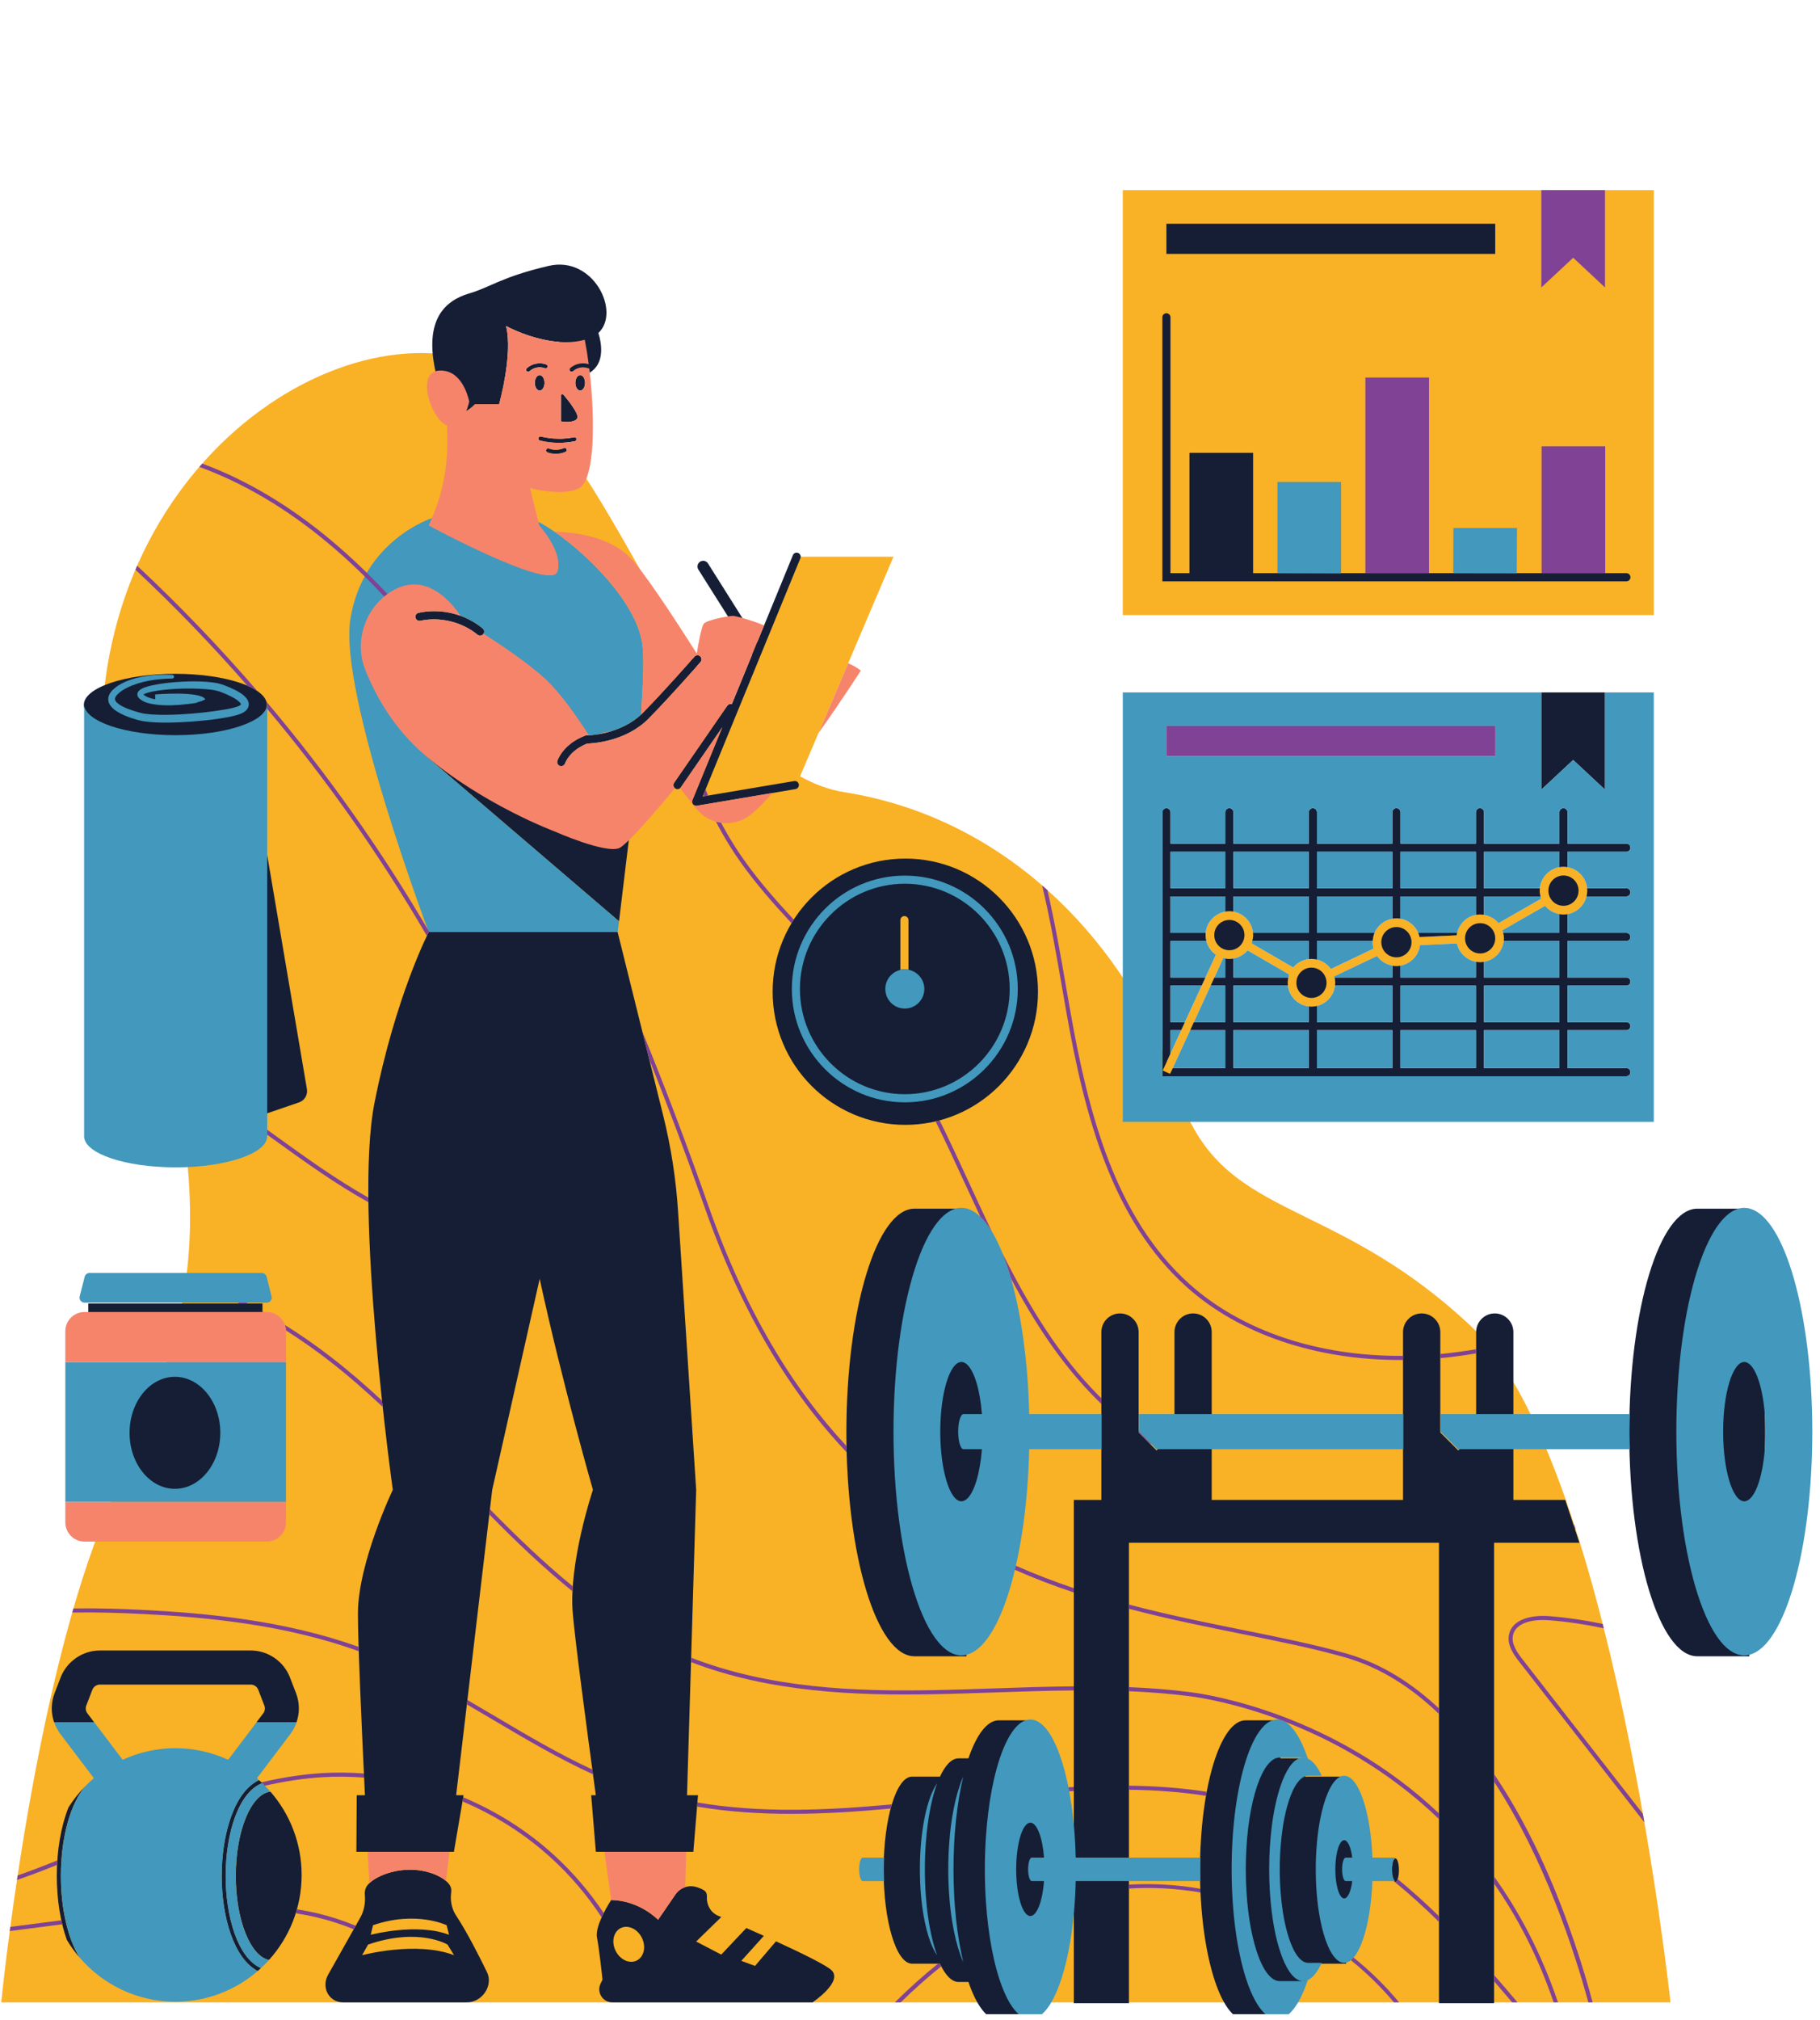 <?xml version="1.0" encoding="UTF-8"?>
<svg xmlns="http://www.w3.org/2000/svg" xmlns:xlink="http://www.w3.org/1999/xlink" width="212.25pt" height="235.5pt" viewBox="0 0 212.25 235.5" version="1.2">
<defs>
<g>
<symbol overflow="visible" id="glyph0-0">
<path style="stroke:none;" d=""/>
</symbol>
<symbol overflow="visible" id="glyph0-1">
<path style="stroke:none;" d=""/>
</symbol>
</g>
<clipPath id="clip1">
  <path d="M 0 22.172 L 195 22.172 L 195 234 L 0 234 Z M 0 22.172 "/>
</clipPath>
<clipPath id="clip2">
  <path d="M 6 26 L 206 26 L 206 234.836 L 6 234.836 Z M 6 26 "/>
</clipPath>
<clipPath id="clip3">
  <path d="M 6.098 56 L 211.352 56 L 211.352 234.836 L 6.098 234.836 Z M 6.098 56 "/>
</clipPath>
<clipPath id="clip4">
  <path d="M 1 22.172 L 192 22.172 L 192 234 L 1 234 Z M 1 22.172 "/>
</clipPath>
</defs>
<g id="surface1">
<g clip-path="url(#clip1)" clip-rule="nonzero">
<path style=" stroke:none;fill-rule:nonzero;fill:rgb(97.649%,69.409%,14.899%);fill-opacity:1;" d="M 192.867 22.172 L 130.941 22.172 L 130.941 71.715 L 192.867 71.715 Z M 194.812 233.457 L 0.145 233.457 C 0.145 233.457 3.547 198.77 11.809 177.883 C 20.07 157 28.496 147.504 15.266 107.055 C 2.035 66.605 29.629 40.234 50.184 41.188 C 65.668 41.91 73.625 68.73 85.352 83.316 L 92.902 64.906 L 104.199 64.906 L 93.305 90.508 C 94.941 91.43 96.664 92.078 98.492 92.367 C 117.406 95.375 130.359 109.523 136.094 123.734 L 141.797 111.312 C 141.074 110.809 140.598 109.973 140.598 109.023 C 140.598 107.488 141.84 106.246 143.367 106.246 C 144.898 106.246 146.137 107.488 146.137 109.023 C 146.137 109.363 146.074 109.684 145.965 109.984 L 150.82 112.801 C 151.324 112.191 152.09 111.801 152.945 111.801 C 153.879 111.801 154.703 112.266 155.203 112.977 L 160.184 110.602 C 160.121 110.363 160.078 110.113 160.078 109.852 C 160.078 108.316 161.32 107.074 162.852 107.074 C 164.176 107.074 165.281 108.008 165.555 109.254 L 169.871 109.051 C 170.039 107.68 171.203 106.621 172.613 106.621 C 173.477 106.621 174.246 107.012 174.754 107.633 L 179.73 104.785 C 179.625 104.488 179.562 104.172 179.562 103.84 C 179.562 102.305 180.805 101.062 182.332 101.062 C 183.863 101.062 185.102 102.305 185.102 103.84 C 185.102 105.375 183.863 106.621 182.332 106.621 C 181.473 106.621 180.703 106.227 180.195 105.609 L 175.219 108.457 C 175.324 108.75 175.387 109.066 175.387 109.398 C 175.387 110.934 174.145 112.18 172.613 112.18 C 171.289 112.18 170.188 111.246 169.91 110 L 165.598 110.199 C 165.426 111.57 164.262 112.633 162.852 112.633 C 161.918 112.633 161.094 112.168 160.59 111.457 L 155.609 113.832 C 155.676 114.07 155.715 114.32 155.715 114.582 C 155.715 116.117 154.473 117.359 152.945 117.359 C 151.414 117.359 150.176 116.117 150.176 114.582 C 150.176 114.242 150.238 113.922 150.348 113.621 L 145.492 110.805 C 144.984 111.414 144.223 111.801 143.367 111.801 C 143.121 111.801 142.883 111.766 142.656 111.707 L 136.57 124.961 C 136.852 125.711 137.117 126.461 137.355 127.207 C 142.27 142.504 154.746 138.961 171.375 154.457 C 188.008 169.949 194.812 233.457 194.812 233.457 "/>
</g>
<g clip-path="url(#clip2)" clip-rule="nonzero">
<path style=" stroke:none;fill-rule:nonzero;fill:rgb(8.24%,11.76%,20.389%);fill-opacity:1;" d="M 30.434 229.461 C 30.309 229.578 30.18 229.688 30.051 229.801 C 27.285 228.383 25.848 223.523 25.848 218.707 C 25.848 213.809 27.34 208.863 30.203 207.547 C 30.332 207.66 30.461 207.777 30.586 207.895 C 27.781 208.961 26.32 213.859 26.32 218.707 C 26.32 223.469 27.73 228.277 30.434 229.461 Z M 31.535 208.887 C 33.797 211.484 35.176 214.883 35.176 218.605 C 35.176 222.418 33.734 225.891 31.371 228.512 C 29.203 228.066 27.5 223.852 27.5 218.707 C 27.5 213.441 29.289 209.152 31.535 208.887 Z M 29.242 196.406 L 11.648 196.406 C 11.262 196.406 10.91 196.648 10.77 197.012 L 10.062 198.852 C 9.945 199.156 9.992 199.496 10.191 199.758 L 10.973 200.793 L 6.309 200.793 C 5.934 199.715 5.938 198.527 6.363 197.418 L 7.07 195.578 C 7.797 193.695 9.637 192.43 11.648 192.43 L 29.242 192.43 C 31.254 192.43 33.094 193.695 33.816 195.578 L 34.527 197.418 C 34.953 198.527 34.953 199.715 34.582 200.793 L 29.918 200.793 L 30.699 199.762 C 30.898 199.496 30.945 199.156 30.828 198.852 L 30.121 197.012 C 29.98 196.648 29.629 196.406 29.242 196.406 Z M 9.957 208.238 C 8.191 210.305 7.098 214.277 7.098 218.707 C 7.098 222.539 7.91 226.012 9.27 228.223 C 8.723 227.582 8.227 226.898 7.797 226.176 C 7.047 224.078 6.625 221.48 6.625 218.707 C 6.625 215.707 7.121 212.902 7.988 210.723 C 8.559 209.824 9.219 208.992 9.957 208.238 Z M 30.609 153.062 L 10.293 153.062 L 10.293 151.977 L 30.609 151.977 Z M 9.777 82.184 C 9.777 80.18 14.555 78.559 20.453 78.559 C 26.348 78.559 31.125 80.18 31.125 82.184 C 31.125 84.188 26.348 85.809 20.453 85.809 C 14.555 85.809 9.777 84.188 9.777 82.184 Z M 20.453 160.266 C 23.527 160.266 26.023 163.305 26.023 167.059 C 26.023 170.812 23.527 173.852 20.453 173.852 C 17.375 173.852 14.879 170.812 14.879 167.059 C 14.879 163.305 17.375 160.266 20.453 160.266 Z M 35.793 126.984 C 35.906 127.656 35.52 128.309 34.879 128.527 L 31.125 129.812 L 31.125 99.477 Z M 163.145 218.043 C 163.145 218.797 162.961 219.41 162.73 219.41 C 162.5 219.41 162.312 218.797 162.312 218.043 C 162.312 217.285 162.5 216.672 162.73 216.672 C 162.961 216.672 163.145 217.285 163.145 218.043 Z M 205.859 167.012 C 205.859 173.402 205.16 179.254 204.004 183.789 L 204.004 193.105 L 197.934 193.105 C 193.555 193.105 190.004 181.422 190.004 167.012 C 190.004 152.602 193.555 140.922 197.934 140.922 L 204.004 140.922 L 204.004 150.238 C 205.16 154.773 205.859 160.621 205.859 167.012 Z M 156.984 211.031 C 157.469 212.926 157.762 215.371 157.762 218.043 C 157.762 220.711 157.469 223.156 156.984 225.055 L 156.984 228.945 L 152.527 228.945 C 152.434 228.945 152.34 228.93 152.246 228.906 L 152.246 231.078 L 149.32 231.078 L 149.32 235.512 L 145.254 235.512 C 142.324 235.512 139.945 227.688 139.945 218.043 C 139.945 208.395 142.324 200.574 145.254 200.574 L 149.32 200.574 L 149.32 205.008 L 152.246 205.008 L 152.246 207.18 C 152.34 207.152 152.434 207.137 152.527 207.137 L 156.984 207.137 Z M 182.543 174.879 L 184.191 179.867 L 174.242 179.867 L 174.242 233.555 L 167.816 233.555 L 167.816 179.867 L 131.656 179.867 L 131.656 233.555 L 125.23 233.555 L 125.23 174.879 L 128.441 174.879 L 128.441 155.312 C 128.441 154.109 129.414 153.133 130.617 153.133 C 131.816 153.133 132.789 154.109 132.789 155.312 L 132.789 167.012 L 134.879 169.109 L 136.969 167.012 L 136.969 155.312 C 136.969 154.109 137.941 153.133 139.141 153.133 C 140.344 153.133 141.312 154.109 141.312 155.312 L 141.312 174.879 L 163.621 174.879 L 163.621 155.312 C 163.621 154.109 164.594 153.133 165.793 153.133 C 166.996 153.133 167.969 154.109 167.969 155.312 L 167.969 167.012 L 170.059 169.109 L 172.148 167.012 L 172.148 155.312 C 172.148 154.109 173.121 153.133 174.32 153.133 C 175.52 153.133 176.492 154.109 176.492 155.312 L 176.492 174.879 Z M 120.539 206.809 C 121.312 209.848 121.781 213.762 121.781 218.043 C 121.781 222.32 121.312 226.238 120.539 229.273 L 120.539 235.512 L 116.473 235.512 C 115.117 235.512 113.879 233.832 112.941 231.078 L 111.789 231.078 C 110.988 231.078 110.242 230.293 109.621 228.945 L 106.363 228.945 C 104.531 228.945 103.047 224.062 103.047 218.043 C 103.047 212.02 104.531 207.137 106.363 207.137 L 109.621 207.137 C 110.242 205.793 110.988 205.008 111.789 205.008 L 112.941 205.008 C 113.879 202.25 115.117 200.574 116.473 200.574 L 120.539 200.574 Z M 98.707 167.012 C 98.707 152.602 102.258 140.922 106.637 140.922 L 112.707 140.922 L 112.707 150.238 C 113.863 154.773 114.562 160.621 114.562 167.012 C 114.562 173.402 113.863 179.254 112.707 183.789 L 112.707 193.105 L 106.637 193.105 C 102.258 193.105 98.707 181.422 98.707 167.012 Z M 105 107.277 C 105 107.016 105.211 106.805 105.473 106.805 C 105.734 106.805 105.945 107.016 105.945 107.277 L 105.945 113.07 C 105.793 113.039 105.637 113.02 105.473 113.02 C 105.309 113.02 105.152 113.039 105 113.07 Z M 105.578 131.148 C 114.121 131.148 121.051 124.195 121.051 115.625 C 121.051 107.051 114.121 100.102 105.578 100.102 C 97.031 100.102 90.105 107.051 90.105 115.625 C 90.105 124.195 97.031 131.148 105.578 131.148 Z M 70.391 215.898 L 69.488 215.898 L 68.945 209.309 L 69.484 209.309 C 68.375 201.152 67.074 191.344 66.797 188.09 C 66.293 182.18 69.148 173.699 69.148 173.699 C 69.148 173.699 65.539 161.137 62.938 149.094 L 57.402 173.699 L 53.195 209.309 L 54.059 209.309 L 52.934 215.898 L 41.562 215.898 L 41.602 209.309 L 42.559 209.309 C 42.168 201.152 41.734 191.344 41.742 188.09 C 41.758 182.18 45.809 173.699 45.809 173.699 C 45.809 173.699 41.227 140.996 43.672 128.59 C 46.117 116.184 50 108.668 50 108.668 L 72.027 108.668 L 77.34 130.047 C 78.254 133.723 78.836 137.473 79.078 141.254 L 81.188 173.699 L 80.121 209.309 L 81.402 209.309 L 80.859 215.898 Z M 73.617 228.727 C 72.641 228.727 71.719 227.812 71.555 226.688 C 71.391 225.562 72.051 224.648 73.027 224.648 C 74.004 224.648 74.93 225.562 75.094 226.688 C 75.254 227.812 74.594 228.727 73.617 228.727 Z M 90.496 226.34 L 88.055 229.207 L 86.453 228.617 L 89.082 225.699 C 88.387 225.387 87.699 225.082 87.039 224.789 L 84.113 227.887 L 81.188 226.363 L 84.113 223.512 C 83.98 223.457 83.855 223.402 83.734 223.352 C 82.871 222.977 82.387 222.094 82.438 221.156 C 82.449 220.902 82.402 220.672 82.246 220.512 C 82.039 220.305 81.633 220.137 81.199 220.008 C 80.301 219.738 79.328 220.078 78.793 220.852 L 76.746 223.832 C 76.746 223.832 74.613 221.582 71.277 221.523 C 71.277 221.523 69.34 224.457 69.621 225.891 C 69.902 227.324 70.266 230.812 70.266 230.812 L 70.051 231.246 C 69.543 232.262 70.277 233.457 71.414 233.457 L 94.758 233.457 C 94.758 233.457 98.293 231.094 97.004 229.742 C 96.445 229.16 93.578 227.754 90.496 226.34 Z M 42.227 227.957 L 42.926 226.719 C 48.844 224.684 52.191 226.719 52.191 226.719 L 52.953 227.957 C 48.555 226.273 42.227 227.957 42.227 227.957 Z M 43.5 224.461 C 48.535 222.73 52.086 224.461 52.086 224.461 L 52.367 225.578 C 48.621 224.148 43.234 225.578 43.234 225.578 Z M 53.184 223.324 C 52.684 222.562 52.488 221.621 52.613 220.668 C 52.641 220.461 52.637 220.254 52.574 220.055 C 52.305 219.16 50.363 217.992 47.816 217.992 C 45.266 217.992 43.121 219.16 42.691 220.055 C 42.551 220.344 42.523 220.652 42.551 220.941 C 42.629 221.84 42.473 222.766 42.008 223.59 L 38.27 230.227 C 37.426 231.727 38.363 233.457 40.023 233.457 L 54.438 233.457 C 56.246 233.457 57.555 231.492 56.789 229.922 C 55.75 227.789 54.387 225.145 53.184 223.324 Z M 49.535 88.023 L 73.398 97.41 L 72.191 107.414 Z M 68.395 85.746 C 68.441 85.746 72.41 85.719 74.973 83.109 C 77.676 80.359 80.953 76.594 80.988 76.559 C 81.156 76.359 81.457 76.34 81.652 76.512 C 81.848 76.684 81.871 76.984 81.699 77.18 C 81.664 77.219 78.371 81.008 75.648 83.773 C 72.992 86.473 69.145 86.676 68.484 86.691 C 66.418 87.508 65.922 88.938 65.902 88.996 C 65.836 89.199 65.652 89.324 65.449 89.324 C 65.402 89.324 65.355 89.316 65.305 89.301 C 65.059 89.223 64.922 88.957 65 88.707 C 65.027 88.629 65.645 86.758 68.223 85.773 C 68.277 85.754 68.32 85.742 68.395 85.746 Z M 66.949 50.977 C 67.078 50.949 67.203 51.031 67.23 51.16 C 67.254 51.289 67.172 51.414 67.043 51.441 C 66.434 51.566 65.809 51.629 65.184 51.629 C 64.438 51.629 63.691 51.539 62.969 51.363 C 62.844 51.332 62.766 51.203 62.797 51.074 C 62.828 50.949 62.957 50.871 63.082 50.902 C 64.344 51.211 65.68 51.234 66.949 50.977 Z M 65.707 46.008 C 66.293 46.699 67.531 48.25 67.328 48.746 C 67.109 49.273 65.965 49.211 65.559 49.176 C 65.473 49.164 65.414 49.105 65.414 49.031 L 65.414 46.094 C 65.414 45.957 65.613 45.895 65.707 46.008 Z M 87.035 224.789 L 84.117 223.516 C 84.945 223.871 85.953 224.309 87.035 224.789 Z M 81.445 66.406 C 81.293 66.164 81.312 65.848 81.492 65.625 C 81.781 65.273 82.328 65.309 82.566 65.691 L 88.324 74.828 L 92.469 64.727 C 92.566 64.484 92.844 64.371 93.082 64.469 C 93.324 64.57 93.441 64.848 93.34 65.086 L 81.945 92.863 L 92.613 91.066 C 92.871 91.023 93.113 91.195 93.16 91.453 C 93.203 91.715 93.027 91.957 92.77 92 L 81.266 93.941 C 81.238 93.945 81.211 93.949 81.188 93.949 C 81.047 93.949 80.91 93.883 80.816 93.77 C 80.711 93.633 80.684 93.453 80.75 93.293 L 84.242 84.777 L 79.395 91.805 C 79.246 92.02 78.953 92.07 78.738 91.922 C 78.523 91.773 78.469 91.48 78.617 91.266 L 84.824 82.27 C 84.941 82.098 85.156 82.027 85.348 82.086 L 87.707 76.328 Z M 67.664 45.535 C 67.352 45.535 67.098 45.133 67.098 44.637 C 67.098 44.141 67.352 43.738 67.664 43.738 C 67.977 43.738 68.23 44.141 68.23 44.637 C 68.23 45.133 67.977 45.535 67.664 45.535 Z M 48.457 72.008 C 48.398 71.754 48.562 71.504 48.82 71.449 C 51.43 70.891 54.223 71.57 56.285 73.266 C 56.488 73.434 56.52 73.73 56.352 73.934 C 56.258 74.047 56.125 74.109 55.988 74.109 C 55.883 74.109 55.773 74.074 55.688 74 C 53.871 72.508 51.312 71.883 49.016 72.375 C 48.762 72.43 48.512 72.266 48.457 72.008 Z M 63.848 42.801 C 63.801 42.922 63.664 42.984 63.543 42.938 C 62.945 42.707 62.227 42.848 61.754 43.281 C 61.707 43.324 61.652 43.344 61.594 43.344 C 61.531 43.344 61.465 43.32 61.418 43.27 C 61.332 43.172 61.336 43.023 61.434 42.934 C 62.035 42.379 62.949 42.203 63.711 42.492 C 63.832 42.539 63.895 42.676 63.848 42.801 Z M 51.906 47.129 C 50.211 42.316 48.746 35.957 54.723 34.211 C 57.16 33.5 58.48 32.289 63.984 31 C 69.203 29.777 72.422 36.379 69.785 38.82 C 70.191 40.16 70.523 42.371 68.777 43.449 C 68.02 43.914 67.324 43.777 66.754 43.316 C 66.719 43.332 66.684 43.344 66.648 43.344 C 66.582 43.344 66.52 43.32 66.473 43.27 C 66.406 43.199 66.398 43.102 66.43 43.016 C 65.699 42.219 65.234 40.914 65.219 39.867 C 61.953 39.633 59.016 38.012 59.016 38.012 C 59.855 41.305 58.199 47.129 58.199 47.129 L 55.398 47.129 C 52.934 49.578 51.906 47.129 51.906 47.129 Z M 62.938 45.535 C 62.625 45.535 62.371 45.133 62.371 44.637 C 62.371 44.141 62.625 43.738 62.938 43.738 C 63.25 43.738 63.504 44.141 63.504 44.637 C 63.504 45.133 63.25 45.535 62.938 45.535 Z M 66.074 52.367 C 66.125 52.488 66.07 52.629 65.949 52.68 C 65.594 52.836 65.207 52.914 64.82 52.914 C 64.484 52.914 64.148 52.855 63.836 52.738 C 63.715 52.691 63.648 52.555 63.695 52.434 C 63.742 52.312 63.879 52.25 64 52.293 C 64.566 52.508 65.207 52.488 65.762 52.246 C 65.879 52.195 66.02 52.25 66.074 52.367 Z M 165.555 109.254 C 165.516 109.082 165.461 108.922 165.395 108.762 L 169.934 108.762 C 169.91 108.859 169.883 108.953 169.871 109.051 Z M 185.02 104.512 C 185.07 104.293 185.102 104.07 185.102 103.84 C 185.102 103.746 185.098 103.652 185.09 103.562 L 189.672 103.562 C 189.934 103.562 190.145 103.773 190.145 104.035 C 190.145 104.297 189.934 104.512 189.672 104.512 Z M 172.613 107.633 C 173.59 107.633 174.375 108.422 174.375 109.398 C 174.375 110.375 173.59 111.164 172.613 111.164 C 171.645 111.164 170.855 110.375 170.855 109.398 C 170.855 108.422 171.645 107.633 172.613 107.633 Z M 182.332 102.074 C 183.305 102.074 184.094 102.867 184.094 103.84 C 184.094 104.816 183.305 105.609 182.332 105.609 C 181.359 105.609 180.574 104.816 180.574 103.84 C 180.574 102.867 181.359 102.074 182.332 102.074 Z M 189.672 67.777 L 135.555 67.777 L 135.555 36.996 C 135.555 36.734 135.766 36.523 136.027 36.523 C 136.289 36.523 136.5 36.734 136.5 36.996 L 136.5 66.828 L 138.715 66.828 L 138.715 52.797 L 146.137 52.797 L 146.137 66.828 L 189.672 66.828 C 189.934 66.828 190.145 67.039 190.145 67.305 C 190.145 67.566 189.934 67.777 189.672 67.777 Z M 152.945 112.816 C 153.914 112.816 154.703 113.605 154.703 114.582 C 154.703 115.559 153.914 116.348 152.945 116.348 C 151.973 116.348 151.184 115.559 151.184 114.582 C 151.184 113.605 151.973 112.816 152.945 112.816 Z M 143.367 107.258 C 144.34 107.258 145.129 108.047 145.129 109.023 C 145.129 110 144.34 110.789 143.367 110.789 C 142.395 110.789 141.609 110 141.609 109.023 C 141.609 108.047 142.395 107.258 143.367 107.258 Z M 174.375 29.602 L 136.027 29.602 L 136.027 26.086 L 174.375 26.086 Z M 179.754 92.066 L 179.754 80.727 L 187.176 80.727 L 187.176 92.066 L 183.465 88.605 Z M 162.852 108.086 C 163.824 108.086 164.613 108.875 164.613 109.852 C 164.613 110.828 163.824 111.617 162.852 111.617 C 161.879 111.617 161.09 110.828 161.09 109.852 C 161.09 108.875 161.879 108.086 162.852 108.086 Z M 181.859 119.168 L 173.066 119.168 L 173.066 114.914 L 181.859 114.914 Z M 181.859 124.531 L 173.066 124.531 L 173.066 120.113 L 181.859 120.113 Z M 172.121 119.168 L 163.324 119.168 L 163.324 114.914 L 172.121 114.914 Z M 172.121 124.531 L 163.324 124.531 L 163.324 120.113 L 172.121 120.113 Z M 162.379 124.531 L 153.582 124.531 L 153.582 120.113 L 162.379 120.113 Z M 152.637 124.531 L 143.84 124.531 L 143.84 120.113 L 152.637 120.113 Z M 136.5 99.309 L 142.895 99.309 L 142.895 103.562 L 136.5 103.562 Z M 143.84 99.309 L 152.637 99.309 L 152.637 103.562 L 143.84 103.562 Z M 153.582 99.309 L 162.379 99.309 L 162.379 103.562 L 153.582 103.562 Z M 163.324 99.309 L 172.121 99.309 L 172.121 103.562 L 163.324 103.562 Z M 190.145 125.004 C 190.145 124.742 189.934 124.531 189.672 124.531 L 182.805 124.531 L 182.805 120.113 L 189.672 120.113 C 189.934 120.113 190.145 119.902 190.145 119.641 C 190.145 119.379 189.934 119.168 189.672 119.168 L 182.805 119.168 L 182.805 114.914 L 189.672 114.914 C 189.934 114.914 190.145 114.703 190.145 114.441 C 190.145 114.18 189.934 113.965 189.672 113.965 L 182.805 113.965 L 182.805 109.711 L 189.672 109.711 C 189.934 109.711 190.145 109.5 190.145 109.238 C 190.145 108.977 189.934 108.762 189.672 108.762 L 182.805 108.762 L 182.805 106.578 C 182.652 106.602 182.496 106.621 182.332 106.621 C 182.172 106.621 182.016 106.602 181.859 106.574 L 181.859 108.762 L 175.301 108.762 C 175.352 108.969 175.387 109.18 175.387 109.398 C 175.387 109.504 175.379 109.609 175.367 109.711 L 181.859 109.711 L 181.859 113.965 L 173.066 113.965 L 173.066 112.137 C 172.918 112.16 172.77 112.18 172.613 112.18 C 172.445 112.18 172.281 112.16 172.121 112.133 L 172.121 113.965 L 163.324 113.965 L 163.324 112.586 C 163.168 112.613 163.012 112.633 162.852 112.633 C 162.688 112.633 162.531 112.613 162.379 112.586 L 162.379 113.965 L 155.637 113.965 C 155.684 114.164 155.715 114.367 155.715 114.582 C 155.715 114.695 155.703 114.805 155.691 114.914 L 162.379 114.914 L 162.379 119.168 L 153.582 119.168 L 153.582 117.285 C 153.379 117.332 153.164 117.359 152.945 117.359 C 152.84 117.359 152.738 117.352 152.637 117.34 L 152.637 119.168 L 143.84 119.168 L 143.84 114.914 L 150.195 114.914 C 150.184 114.805 150.176 114.695 150.176 114.582 C 150.176 114.367 150.207 114.164 150.254 113.965 L 143.84 113.965 L 143.84 111.758 C 143.688 111.785 143.527 111.801 143.367 111.801 C 143.207 111.801 143.051 111.785 142.895 111.754 L 142.895 113.965 L 141.621 113.965 L 141.184 114.914 L 142.895 114.914 L 142.895 119.168 L 139.23 119.168 L 138.797 120.113 L 142.895 120.113 L 142.895 124.531 L 136.766 124.531 L 136.457 125.203 L 135.598 124.809 L 136.5 122.844 L 136.5 120.113 L 137.754 120.113 L 138.188 119.168 L 136.5 119.168 L 136.5 114.914 L 140.141 114.914 L 140.578 113.965 L 136.5 113.965 L 136.5 109.711 L 140.684 109.711 C 140.629 109.492 140.598 109.262 140.598 109.023 C 140.598 108.938 140.602 108.852 140.609 108.762 L 136.5 108.762 L 136.5 104.512 L 142.895 104.512 L 142.895 106.289 C 143.051 106.262 143.207 106.246 143.367 106.246 C 143.527 106.246 143.688 106.262 143.84 106.289 L 143.84 104.512 L 152.637 104.512 L 152.637 108.762 L 146.125 108.762 C 146.133 108.852 146.137 108.938 146.137 109.023 C 146.137 109.262 146.098 109.488 146.039 109.711 L 152.637 109.711 L 152.637 111.82 C 152.738 111.809 152.84 111.801 152.945 111.801 C 153.164 111.801 153.379 111.828 153.582 111.879 L 153.582 109.711 L 160.086 109.711 C 160.105 109.375 160.176 109.055 160.301 108.762 L 153.582 108.762 L 153.582 104.512 L 162.379 104.512 L 162.379 107.117 C 162.531 107.09 162.688 107.074 162.852 107.074 C 163.012 107.074 163.168 107.09 163.324 107.113 L 163.324 104.512 L 172.121 104.512 L 172.121 106.668 C 172.281 106.637 172.445 106.621 172.613 106.621 C 172.77 106.621 172.918 106.637 173.066 106.66 L 173.066 104.512 L 179.656 104.512 C 179.602 104.293 179.562 104.074 179.562 103.84 C 179.562 103.746 179.566 103.652 179.578 103.562 L 173.066 103.562 L 173.066 99.309 L 181.859 99.309 L 181.859 101.105 C 182.016 101.078 182.172 101.062 182.332 101.062 C 182.496 101.062 182.652 101.078 182.805 101.105 L 182.805 99.309 L 189.672 99.309 C 189.934 99.309 190.145 99.098 190.145 98.836 C 190.145 98.574 189.934 98.359 189.672 98.359 L 182.805 98.359 L 182.805 94.699 C 182.805 94.438 182.594 94.227 182.332 94.227 C 182.074 94.227 181.859 94.438 181.859 94.699 L 181.859 98.359 L 173.066 98.359 L 173.066 94.699 C 173.066 94.438 172.852 94.227 172.59 94.227 C 172.332 94.227 172.121 94.438 172.121 94.699 L 172.121 98.359 L 163.324 98.359 L 163.324 94.699 C 163.324 94.438 163.113 94.227 162.852 94.227 C 162.59 94.227 162.379 94.438 162.379 94.699 L 162.379 98.359 L 153.582 98.359 L 153.582 94.699 C 153.582 94.438 153.371 94.227 153.109 94.227 C 152.848 94.227 152.637 94.438 152.637 94.699 L 152.637 98.359 L 143.84 98.359 L 143.84 94.699 C 143.84 94.438 143.629 94.227 143.367 94.227 C 143.105 94.227 142.895 94.438 142.895 94.699 L 142.895 98.359 L 136.5 98.359 L 136.5 94.699 C 136.5 94.438 136.289 94.227 136.027 94.227 C 135.766 94.227 135.555 94.438 135.555 94.699 L 135.555 125.48 L 162.848 125.48 C 162.852 125.48 162.852 125.48 162.852 125.48 L 172.59 125.48 C 172.59 125.48 172.594 125.48 172.594 125.48 L 189.672 125.48 C 189.934 125.48 190.145 125.266 190.145 125.004 "/>
</g>
<g clip-path="url(#clip3)" clip-rule="nonzero">
<path style=" stroke:none;fill-rule:nonzero;fill:rgb(25.879%,59.61%,74.12%);fill-opacity:1;" d="M 152.277 230.938 C 152.176 230.965 152.078 230.98 151.973 230.98 C 151.066 230.98 150.23 229.973 149.562 228.285 C 149.488 228.102 149.418 227.906 149.352 227.703 C 148.906 226.414 148.551 224.805 148.32 222.984 C 148.121 221.434 148.012 219.73 148.012 217.945 C 148.012 216.16 148.121 214.457 148.32 212.906 C 148.551 211.086 148.906 209.477 149.352 208.184 C 149.418 207.984 149.488 207.789 149.562 207.605 C 150.23 205.918 151.066 204.91 151.973 204.91 C 152.078 204.91 152.176 204.926 152.277 204.953 L 152.277 204.91 L 149.246 204.91 C 149.109 204.91 148.973 204.934 148.84 204.977 C 146.844 205.645 145.285 211.195 145.285 217.945 C 145.285 224.691 146.844 230.246 148.84 230.914 C 148.973 230.957 149.109 230.98 149.246 230.98 L 152.277 230.98 Z M 153.086 228.852 L 154.145 228.852 C 153.664 229.887 153.113 230.586 152.516 230.855 C 151.668 233.402 150.566 235.051 149.352 235.355 C 149.215 235.391 149.078 235.414 148.941 235.414 C 148.297 235.414 147.684 235.039 147.113 234.352 C 146.426 233.52 145.805 232.234 145.285 230.605 C 144.27 227.422 143.633 222.93 143.633 217.945 C 143.633 212.961 144.27 208.469 145.285 205.285 C 145.805 203.656 146.426 202.371 147.113 201.539 C 147.684 200.852 148.297 200.477 148.941 200.477 C 149.078 200.477 149.215 200.5 149.352 200.531 C 150.566 200.84 151.668 202.488 152.516 205.035 C 153.113 205.305 153.664 206.004 154.145 207.039 L 152.559 207.039 C 152.465 207.039 152.371 207.055 152.277 207.082 C 151.418 207.32 150.652 208.637 150.105 210.621 C 149.91 211.328 149.742 212.121 149.609 212.977 C 149.5 213.688 149.41 214.441 149.352 215.23 C 149.281 216.098 149.246 217.008 149.246 217.945 C 149.246 218.883 149.281 219.793 149.352 220.66 C 149.41 221.449 149.5 222.203 149.609 222.914 C 149.742 223.77 149.91 224.562 150.105 225.266 C 150.652 227.254 151.418 228.57 152.277 228.809 C 152.371 228.832 152.465 228.852 152.559 228.852 Z M 119.902 217.945 C 119.902 217.191 120.09 216.578 120.32 216.578 L 121.758 216.578 C 121.574 214.238 120.93 212.508 120.16 212.508 C 119.246 212.508 118.508 214.941 118.508 217.945 C 118.508 220.949 119.246 223.387 120.16 223.387 C 120.93 223.387 121.574 221.652 121.758 219.312 L 120.32 219.312 C 120.09 219.312 119.902 218.703 119.902 217.945 Z M 139.996 216.578 C 139.984 217.027 139.977 217.484 139.977 217.945 C 139.977 218.406 139.984 218.863 139.996 219.312 L 125.449 219.312 C 125.422 220.512 125.359 221.672 125.262 222.789 C 124.66 229.664 122.809 234.797 120.57 235.355 C 120.434 235.391 120.301 235.414 120.16 235.414 C 118.609 235.414 117.211 233.223 116.242 229.727 C 115.82 228.211 115.48 226.445 115.242 224.512 C 115.133 223.621 115.043 222.695 114.98 221.742 C 114.898 220.52 114.852 219.25 114.852 217.945 C 114.852 216.641 114.898 215.371 114.98 214.148 C 115.043 213.191 115.133 212.27 115.242 211.379 C 115.48 209.445 115.82 207.68 116.242 206.164 C 117.211 202.668 118.609 200.477 120.16 200.477 C 120.301 200.477 120.434 200.5 120.57 200.531 C 122.809 201.094 124.66 206.227 125.262 213.102 C 125.359 214.219 125.422 215.379 125.449 216.578 Z M 105.52 127.574 C 112.266 127.574 117.75 122.07 117.75 115.305 C 117.75 108.539 112.266 103.035 105.52 103.035 C 98.777 103.035 93.289 108.539 93.289 115.305 C 93.289 122.07 98.777 127.574 105.52 127.574 Z M 105.52 128.523 C 98.254 128.523 92.344 122.594 92.344 115.305 C 92.344 108.016 98.254 102.086 105.52 102.086 C 112.785 102.086 118.695 108.016 118.695 115.305 C 118.695 122.594 112.785 128.523 105.52 128.523 Z M 107.797 115.305 C 107.797 114.207 107.02 113.293 105.992 113.074 C 105.84 113.043 105.684 113.023 105.52 113.023 C 105.355 113.023 105.199 113.043 105.047 113.074 C 104.016 113.293 103.246 114.207 103.246 115.305 C 103.246 116.566 104.262 117.59 105.52 117.59 C 106.777 117.59 107.797 116.566 107.797 115.305 Z M 176.527 164.871 L 168 164.871 L 168 166.914 L 170.039 168.961 L 190.062 168.961 C 190.047 168.285 190.035 167.605 190.035 166.914 C 190.035 166.227 190.047 165.547 190.062 164.871 Z M 107.277 217.945 C 107.277 222.445 108.109 226.309 109.289 227.973 C 108.414 225.582 107.859 221.977 107.859 217.945 C 107.859 213.91 108.414 210.309 109.289 207.918 C 108.109 209.582 107.277 213.445 107.277 217.945 Z M 111.355 213.68 C 111.508 211.707 111.758 209.867 112.094 208.227 C 112.172 207.844 112.254 207.477 112.34 207.117 C 112.211 207.398 112.09 207.707 111.977 208.035 C 111.602 209.094 111.285 210.375 111.051 211.824 C 110.91 212.688 110.797 213.609 110.723 214.578 C 110.633 215.652 110.586 216.781 110.586 217.945 C 110.586 219.109 110.633 220.238 110.723 221.312 C 110.797 222.277 110.91 223.203 111.051 224.066 C 111.285 225.516 111.602 226.797 111.977 227.855 C 112.09 228.184 112.211 228.488 112.34 228.773 C 112.254 228.414 112.172 228.047 112.094 227.664 C 111.758 226.023 111.508 224.184 111.355 222.211 C 111.316 221.664 111.281 221.109 111.258 220.543 C 111.219 219.695 111.199 218.828 111.199 217.945 C 111.199 217.062 111.219 216.195 111.258 215.348 C 111.281 214.781 111.316 214.227 111.355 213.68 Z M 100.637 216.578 L 100.637 216.586 C 100.629 216.582 100.621 216.578 100.613 216.578 C 100.383 216.578 100.195 217.191 100.195 217.945 C 100.195 218.703 100.383 219.312 100.613 219.312 C 100.621 219.312 100.629 219.305 100.637 219.305 L 100.637 219.312 L 103.105 219.312 C 103.09 218.863 103.078 218.41 103.078 217.945 C 103.078 217.48 103.09 217.023 103.105 216.578 Z M 137 164.871 L 132.82 164.871 L 132.82 166.914 L 134.859 168.961 L 163.652 168.961 L 163.652 164.871 Z M 20.48 136.102 C 26.379 136.102 31.16 134.48 31.16 132.477 L 31.16 82.086 C 31.16 84.09 26.379 85.715 20.48 85.715 C 14.586 85.715 9.809 84.09 9.809 82.086 L 9.809 132.477 C 9.809 134.48 14.586 136.102 20.48 136.102 Z M 9.859 151.879 L 31.105 151.879 C 31.488 151.879 31.77 151.52 31.672 151.148 L 31.094 148.859 C 31.023 148.598 30.793 148.414 30.523 148.414 L 10.441 148.414 C 10.172 148.414 9.941 148.598 9.875 148.859 L 9.293 151.148 C 9.199 151.52 9.48 151.879 9.859 151.879 Z M 12.766 82.086 C 13.09 82.652 13.559 82.91 13.992 83.156 C 14.434 83.387 14.887 83.57 15.344 83.723 C 15.57 83.797 15.801 83.867 16.031 83.934 C 16.262 84 16.527 84.059 16.766 84.094 C 17.254 84.168 17.73 84.203 18.207 84.227 C 19.16 84.27 20.102 84.25 21.047 84.207 C 22.926 84.109 24.797 83.953 26.668 83.594 C 27.145 83.496 27.598 83.406 28.113 83.203 C 28.367 83.082 28.637 82.961 28.875 82.609 C 28.969 82.469 29.016 82.27 29.012 82.086 C 29.012 82.043 29.008 81.996 29 81.953 C 28.961 81.734 28.863 81.578 28.77 81.449 C 28.379 80.957 27.941 80.727 27.504 80.484 C 27.066 80.258 26.621 80.066 26.172 79.902 C 25.957 79.82 25.699 79.727 25.449 79.676 C 25.199 79.621 24.957 79.586 24.719 79.555 C 24.234 79.496 23.758 79.469 23.285 79.449 C 22.332 79.422 21.387 79.461 20.445 79.531 C 19.5 79.609 18.562 79.715 17.621 79.93 C 17.387 79.988 17.148 80.051 16.91 80.137 C 16.789 80.18 16.672 80.227 16.547 80.293 C 16.422 80.359 16.293 80.43 16.156 80.59 C 16.09 80.668 16.02 80.805 16.02 80.957 C 16.016 81.113 16.082 81.242 16.141 81.316 C 16.273 81.484 16.375 81.543 16.488 81.625 C 16.723 81.777 16.965 81.883 17.203 81.953 C 17.398 82.012 17.59 82.051 17.785 82.086 C 18.555 82.234 19.32 82.246 20.074 82.23 C 20.676 82.211 21.27 82.156 21.859 82.086 C 22.203 82.047 22.547 82.008 22.887 81.949 C 22.934 81.941 22.973 81.918 23 81.883 C 23.707 81.719 23.945 81.523 23.945 81.523 C 23.348 80.527 18.102 80.965 18.102 80.965 L 18.102 81.535 C 17.863 81.488 17.629 81.43 17.406 81.352 C 17.207 81.277 17.016 81.191 16.859 81.078 C 16.816 81.051 16.766 81.008 16.73 80.977 C 16.816 80.918 16.98 80.84 17.137 80.793 C 17.34 80.727 17.555 80.676 17.777 80.629 C 18.656 80.453 19.578 80.371 20.496 80.316 C 21.414 80.27 22.34 80.266 23.25 80.305 C 24.164 80.352 25.086 80.398 25.863 80.723 C 26.285 80.883 26.699 81.066 27.086 81.273 C 27.465 81.477 27.855 81.734 28.039 81.984 C 28.074 82.031 28.09 82.062 28.098 82.086 C 28.102 82.098 28.105 82.109 28.105 82.109 C 28.102 82.129 28.109 82.105 28.098 82.129 C 28.078 82.172 27.922 82.289 27.75 82.355 C 27.398 82.492 26.934 82.59 26.492 82.676 C 24.695 82.996 22.84 83.191 21 83.293 C 20.078 83.34 19.156 83.363 18.246 83.328 C 17.789 83.312 17.336 83.281 16.898 83.215 C 16.676 83.18 16.484 83.145 16.266 83.082 C 16.047 83.02 15.832 82.957 15.617 82.887 C 15.188 82.746 14.762 82.598 14.375 82.406 C 14.184 82.312 13.996 82.203 13.84 82.086 C 13.676 81.969 13.547 81.84 13.473 81.711 C 13.402 81.586 13.395 81.488 13.434 81.355 C 13.48 81.223 13.59 81.066 13.73 80.93 C 14.027 80.637 14.395 80.395 14.785 80.199 C 16.375 79.406 18.258 79.145 20.082 79.113 L 20.086 79.113 C 20.195 79.109 20.289 79.023 20.297 78.91 C 20.301 78.793 20.215 78.691 20.094 78.684 C 19.148 78.629 18.199 78.656 17.254 78.789 C 16.309 78.922 15.363 79.133 14.469 79.555 C 14.023 79.762 13.59 80.023 13.207 80.379 C 13.016 80.562 12.824 80.781 12.703 81.086 C 12.578 81.395 12.605 81.805 12.766 82.086 Z M 111.742 166.914 C 111.742 165.789 112.02 164.871 112.363 164.871 L 114.512 164.871 C 114.289 162.02 113.605 159.781 112.738 159.055 C 112.543 158.891 112.336 158.793 112.125 158.793 C 110.762 158.793 109.656 162.43 109.656 166.914 C 109.656 171.402 110.762 175.039 112.125 175.039 C 112.336 175.039 112.543 174.941 112.738 174.777 C 113.605 174.051 114.289 171.812 114.512 168.961 L 112.363 168.961 C 112.02 168.961 111.742 168.047 111.742 166.914 Z M 120.027 168.961 C 119.727 181.75 116.625 191.945 112.738 192.922 C 112.535 192.973 112.332 193.008 112.125 193.008 C 111.168 193.008 110.246 192.445 109.398 191.418 C 108.367 190.18 107.445 188.258 106.668 185.824 C 105.148 181.07 104.199 174.359 104.199 166.914 C 104.199 159.473 105.148 152.762 106.668 148.008 C 107.445 145.574 108.367 143.652 109.398 142.414 C 110.246 141.387 111.168 140.824 112.125 140.824 C 112.332 140.824 112.535 140.859 112.738 140.91 C 116.625 141.887 119.727 152.082 120.027 164.871 L 128.473 164.871 L 128.473 168.961 Z M 205.891 166.914 C 205.891 163.125 205.102 159.949 204.035 159.055 C 203.84 158.891 203.633 158.793 203.422 158.793 C 202.059 158.793 200.953 162.43 200.953 166.914 C 200.953 171.402 202.059 175.039 203.422 175.039 C 203.633 175.039 203.84 174.941 204.035 174.777 C 205.102 173.883 205.891 170.707 205.891 166.914 Z M 211.352 166.914 C 211.352 180.648 208.125 191.895 204.035 192.922 C 203.832 192.973 203.629 193.008 203.422 193.008 C 202.465 193.008 201.543 192.445 200.695 191.418 C 199.668 190.18 198.742 188.258 197.965 185.824 C 196.445 181.07 195.496 174.359 195.496 166.914 C 195.496 159.473 196.445 152.762 197.965 148.008 C 198.742 145.574 199.668 143.652 200.695 142.414 C 201.543 141.387 202.465 140.824 203.422 140.824 C 203.629 140.824 203.832 140.859 204.035 140.91 C 208.125 141.938 211.352 153.184 211.352 166.914 Z M 31.527 208.891 C 31.227 208.547 30.91 208.215 30.582 207.898 C 27.777 208.965 26.312 213.863 26.312 218.711 C 26.312 223.473 27.723 228.281 30.426 229.465 C 30.754 229.16 31.07 228.844 31.367 228.516 C 29.195 228.07 27.492 223.855 27.492 218.711 C 27.492 213.441 29.281 209.156 31.527 208.891 Z M 25.691 167.055 C 25.691 163.449 23.32 160.523 20.398 160.523 C 17.477 160.523 15.109 163.449 15.109 167.055 C 15.109 170.66 17.477 173.582 20.398 173.582 C 23.32 173.582 25.691 170.66 25.691 167.055 Z M 33.352 175.113 L 7.617 175.113 L 7.617 158.809 L 33.352 158.809 Z M 156.516 217.945 C 156.516 217.191 156.703 216.578 156.934 216.578 C 156.941 216.578 156.949 216.582 156.961 216.586 L 156.961 216.578 L 157.703 216.578 C 157.543 215.383 157.184 214.551 156.762 214.551 C 156.395 214.551 156.078 215.168 155.895 216.098 C 155.789 216.629 155.727 217.262 155.727 217.945 C 155.727 218.625 155.789 219.262 155.895 219.793 C 156.078 220.723 156.395 221.34 156.762 221.34 C 157.184 221.34 157.543 220.508 157.703 219.312 L 156.961 219.312 L 156.961 219.305 C 156.949 219.305 156.941 219.312 156.934 219.312 C 156.703 219.312 156.516 218.703 156.516 217.945 Z M 162.344 217.945 C 162.344 218.703 162.531 219.312 162.762 219.312 L 160.047 219.312 C 159.852 224.418 158.586 228.422 157.016 228.816 C 156.93 228.836 156.844 228.852 156.762 228.852 C 156.051 228.852 155.395 228.117 154.859 226.875 C 154.496 226.035 154.188 224.965 153.949 223.727 C 153.629 222.051 153.445 220.07 153.445 217.945 C 153.445 215.82 153.629 213.84 153.949 212.164 C 154.188 210.926 154.496 209.855 154.859 209.016 C 155.395 207.77 156.051 207.039 156.762 207.039 C 156.844 207.039 156.93 207.055 157.016 207.074 C 158.586 207.469 159.852 211.473 160.047 216.578 L 162.762 216.578 C 162.531 216.578 162.344 217.191 162.344 217.945 Z M 26.609 205.176 C 24.734 204.312 22.652 203.824 20.457 203.824 C 18.258 203.824 16.176 204.312 14.305 205.176 L 10.984 200.793 L 6.32 200.793 C 6.488 201.273 6.723 201.738 7.043 202.164 L 10.949 207.32 C 10.605 207.609 10.281 207.918 9.969 208.238 C 8.199 210.301 7.109 214.273 7.109 218.703 C 7.109 222.535 7.922 226.008 9.277 228.219 C 11.98 231.375 15.984 233.379 20.457 233.379 C 24.129 233.379 27.484 232.027 30.062 229.797 C 27.297 228.379 25.859 223.52 25.859 218.703 C 25.859 213.805 27.352 208.859 30.215 207.543 C 30.129 207.469 30.051 207.395 29.965 207.32 L 33.867 202.164 C 34.188 201.738 34.426 201.273 34.594 200.793 L 29.93 200.793 Z M 56.285 73.266 C 54.223 71.57 51.43 70.891 48.82 71.449 C 48.562 71.504 48.398 71.754 48.457 72.008 C 48.512 72.266 48.762 72.43 49.016 72.375 C 51.312 71.883 53.871 72.508 55.688 74 C 55.773 74.074 55.883 74.109 55.988 74.109 C 56.125 74.109 56.258 74.047 56.352 73.934 C 56.52 73.73 56.488 73.434 56.285 73.266 Z M 74.926 75.23 C 75.109 76.797 75.008 79.766 74.758 83.309 C 72.191 85.711 68.441 85.746 68.395 85.746 C 68.32 85.742 68.277 85.754 68.223 85.773 C 65.645 86.758 65.027 88.629 65 88.707 C 64.922 88.957 65.059 89.223 65.305 89.301 C 65.355 89.316 65.402 89.324 65.449 89.324 C 65.652 89.324 65.836 89.199 65.902 88.996 C 65.922 88.938 66.418 87.508 68.484 86.691 C 69.066 86.68 72.125 86.52 74.66 84.633 C 74.34 88.707 73.855 93.371 73.387 97.5 L 49.535 88.023 L 72.191 107.414 C 72.086 108.215 72.027 108.668 72.027 108.668 L 50 108.668 C 50 108.668 39.504 80.801 40.855 72.223 C 42.316 62.977 50.367 60.414 50.367 60.414 C 50.367 60.414 58.406 59.238 61.809 60.414 C 65.215 61.594 74.199 69.125 74.926 75.23 Z M 153.582 108.762 L 160.301 108.762 C 160.664 107.91 161.441 107.277 162.379 107.117 L 162.379 104.512 L 153.582 104.512 Z M 163.324 124.531 L 172.121 124.531 L 172.121 120.113 L 163.324 120.113 Z M 153.582 103.562 L 162.379 103.562 L 162.379 99.309 L 153.582 99.309 Z M 143.84 103.562 L 152.637 103.562 L 152.637 99.309 L 143.84 99.309 Z M 143.84 106.289 C 145.062 106.5 146.008 107.512 146.125 108.762 L 152.637 108.762 L 152.637 104.512 L 143.84 104.512 Z M 160.59 111.457 L 155.609 113.832 C 155.621 113.875 155.625 113.922 155.637 113.965 L 162.379 113.965 L 162.379 112.586 C 161.645 112.457 161.008 112.043 160.59 111.457 Z M 150.195 114.914 L 143.84 114.914 L 143.84 119.168 L 152.637 119.168 L 152.637 117.34 C 151.359 117.199 150.348 116.191 150.195 114.914 Z M 155.203 112.977 L 160.184 110.602 C 160.121 110.363 160.078 110.113 160.078 109.852 C 160.078 109.805 160.086 109.758 160.086 109.711 L 153.582 109.711 L 153.582 111.879 C 154.246 112.035 154.82 112.434 155.203 112.977 Z M 153.582 117.285 L 153.582 119.168 L 162.379 119.168 L 162.379 114.914 L 155.691 114.914 C 155.555 116.078 154.699 117.02 153.582 117.285 Z M 153.582 124.531 L 162.379 124.531 L 162.379 120.113 L 153.582 120.113 Z M 145.965 109.984 L 150.82 112.801 C 151.266 112.266 151.91 111.898 152.637 111.82 L 152.637 109.711 L 146.039 109.711 C 146.016 109.805 145.996 109.898 145.965 109.984 Z M 173.066 112.137 L 173.066 113.965 L 181.859 113.965 L 181.859 109.711 L 175.367 109.711 C 175.227 110.949 174.277 111.938 173.066 112.137 Z M 180.195 105.609 L 175.219 108.457 C 175.254 108.555 175.277 108.66 175.301 108.762 L 181.859 108.762 L 181.859 106.574 C 181.195 106.461 180.609 106.113 180.195 105.609 Z M 173.066 103.562 L 179.578 103.562 C 179.703 102.316 180.645 101.316 181.859 101.105 L 181.859 99.309 L 173.066 99.309 Z M 163.324 119.168 L 172.121 119.168 L 172.121 114.914 L 163.324 114.914 Z M 189.672 98.359 L 182.805 98.359 L 182.805 94.699 C 182.805 94.438 182.594 94.227 182.332 94.227 C 182.074 94.227 181.859 94.438 181.859 94.699 L 181.859 98.359 L 173.066 98.359 L 173.066 94.699 C 173.066 94.438 172.852 94.227 172.59 94.227 C 172.332 94.227 172.121 94.438 172.121 94.699 L 172.121 98.359 L 163.324 98.359 L 163.324 94.699 C 163.324 94.438 163.113 94.227 162.852 94.227 C 162.59 94.227 162.379 94.438 162.379 94.699 L 162.379 98.359 L 153.582 98.359 L 153.582 94.699 C 153.582 94.438 153.371 94.227 153.109 94.227 C 152.848 94.227 152.637 94.438 152.637 94.699 L 152.637 98.359 L 143.84 98.359 L 143.84 94.699 C 143.84 94.438 143.629 94.227 143.367 94.227 C 143.105 94.227 142.895 94.438 142.895 94.699 L 142.895 98.359 L 136.5 98.359 L 136.5 94.699 C 136.5 94.438 136.289 94.227 136.027 94.227 C 135.766 94.227 135.555 94.438 135.555 94.699 L 135.555 125.48 L 162.848 125.48 C 162.852 125.48 162.852 125.48 162.852 125.48 L 172.59 125.48 C 172.59 125.48 172.594 125.48 172.594 125.48 L 189.672 125.48 C 189.934 125.48 190.145 125.266 190.145 125.004 C 190.145 124.742 189.934 124.531 189.672 124.531 L 182.805 124.531 L 182.805 120.113 L 189.672 120.113 C 189.934 120.113 190.145 119.902 190.145 119.641 C 190.145 119.379 189.934 119.168 189.672 119.168 L 182.805 119.168 L 182.805 114.914 L 189.672 114.914 C 189.934 114.914 190.145 114.703 190.145 114.441 C 190.145 114.18 189.934 113.965 189.672 113.965 L 182.805 113.965 L 182.805 109.711 L 189.672 109.711 C 189.934 109.711 190.145 109.5 190.145 109.238 C 190.145 108.977 189.934 108.762 189.672 108.762 L 182.805 108.762 L 182.805 106.578 C 183.891 106.391 184.758 105.57 185.02 104.512 L 189.672 104.512 C 189.934 104.512 190.145 104.297 190.145 104.035 C 190.145 103.773 189.934 103.562 189.672 103.562 L 185.09 103.562 C 184.965 102.316 184.02 101.316 182.805 101.105 L 182.805 99.309 L 189.672 99.309 C 189.934 99.309 190.145 99.098 190.145 98.836 C 190.145 98.574 189.934 98.359 189.672 98.359 Z M 136.027 88.156 L 174.375 88.156 L 174.375 84.641 L 136.027 84.641 Z M 187.176 80.727 L 192.867 80.727 L 192.867 130.797 L 130.941 130.797 L 130.941 80.727 L 179.754 80.727 L 179.754 92.066 L 183.465 88.605 L 187.176 92.066 Z M 169.91 110 L 165.598 110.199 C 165.445 111.414 164.516 112.379 163.324 112.586 L 163.324 113.965 L 172.121 113.965 L 172.121 112.133 C 171.023 111.934 170.152 111.086 169.91 110 Z M 163.324 107.113 C 164.258 107.277 165.031 107.91 165.395 108.762 L 169.934 108.762 C 170.184 107.695 171.035 106.863 172.121 106.668 L 172.121 104.512 L 163.324 104.512 Z M 174.754 107.633 L 179.73 104.785 C 179.699 104.695 179.68 104.602 179.656 104.512 L 173.066 104.512 L 173.066 106.66 C 173.738 106.773 174.336 107.125 174.754 107.633 Z M 173.066 119.168 L 181.859 119.168 L 181.859 114.914 L 173.066 114.914 Z M 173.066 124.531 L 181.859 124.531 L 181.859 120.113 L 173.066 120.113 Z M 163.324 103.562 L 172.121 103.562 L 172.121 99.309 L 163.324 99.309 Z M 136.5 120.113 L 136.5 122.844 L 137.754 120.113 Z M 141.797 111.312 C 141.254 110.934 140.852 110.371 140.684 109.711 L 136.5 109.711 L 136.5 113.965 L 140.578 113.965 Z M 140.141 114.914 L 136.5 114.914 L 136.5 119.168 L 138.188 119.168 Z M 143.84 124.531 L 152.637 124.531 L 152.637 120.113 L 143.84 120.113 Z M 176.914 61.566 L 169.496 61.566 L 169.484 66.832 L 176.883 66.844 Z M 156.398 66.852 L 156.398 56.191 L 148.977 56.191 L 148.98 66.832 Z M 136.766 124.531 L 142.895 124.531 L 142.895 120.113 L 138.797 120.113 Z M 136.5 103.562 L 142.895 103.562 L 142.895 99.309 L 136.5 99.309 Z M 150.348 113.621 L 145.492 110.805 C 145.082 111.297 144.5 111.645 143.84 111.758 L 143.84 113.965 L 150.254 113.965 C 150.277 113.848 150.309 113.734 150.348 113.621 Z M 139.23 119.168 L 142.895 119.168 L 142.895 114.914 L 141.184 114.914 Z M 141.621 113.965 L 142.895 113.965 L 142.895 111.754 C 142.816 111.738 142.734 111.727 142.656 111.707 Z M 136.5 104.512 L 142.895 104.512 L 142.895 106.289 C 141.676 106.5 140.727 107.512 140.609 108.762 L 136.5 108.762 L 136.5 104.512 "/>
</g>
<g clip-path="url(#clip4)" clip-rule="nonzero">
<path style=" stroke:none;fill-rule:nonzero;fill:rgb(49.799%,25.879%,58.429%);fill-opacity:1;" d="M 166.656 44.02 L 159.234 44.02 L 159.234 66.82 L 166.656 66.82 Z M 174.375 84.641 L 136.027 84.641 L 136.027 88.156 L 174.375 88.156 Z M 187.203 52.031 L 179.785 52.031 L 179.785 66.82 L 187.203 66.82 Z M 187.176 33.512 L 187.176 22.172 L 179.754 22.172 L 179.754 33.512 L 183.465 30.051 Z M 81.332 210.156 L 81.293 210.633 C 88.652 211.879 96.285 211.562 103.871 210.863 C 103.918 210.695 103.961 210.531 104.008 210.375 C 96.383 211.082 88.711 211.414 81.332 210.156 Z M 98.738 169.324 C 98.73 169.082 98.727 168.84 98.723 168.598 C 92.5 161.922 86.973 152.965 82.672 140.746 C 80.094 133.418 77.508 126.602 74.91 120.27 L 75.715 123.512 C 77.895 128.957 80.062 134.75 82.227 140.902 C 86.641 153.441 92.332 162.566 98.738 169.324 Z M 109.395 228.945 C 107.66 230.34 105.984 231.848 104.363 233.457 L 105.043 233.457 C 106.57 231.961 108.145 230.555 109.773 229.254 C 109.723 229.152 109.668 229.055 109.621 228.945 Z M 124.684 208.848 C 124.867 208.84 125.047 208.828 125.23 208.816 L 125.23 208.344 C 125.02 208.355 124.805 208.367 124.594 208.379 C 124.625 208.531 124.656 208.691 124.684 208.848 Z M 61.895 92.887 C 58.871 87.492 55.805 82.668 52.68 78.395 C 43.602 65.969 33.992 57.914 23.586 54.051 C 23.473 54.176 23.359 54.305 23.246 54.434 C 33.633 58.242 43.227 66.262 52.297 78.672 C 55.312 82.801 58.277 87.441 61.199 92.613 Z M 64.605 216.281 C 61.477 213.43 57.879 211.164 54.016 209.547 L 53.934 210.027 C 57.711 211.621 61.227 213.84 64.289 216.633 C 66.543 218.688 68.512 221.016 70.168 223.547 C 70.246 223.375 70.324 223.207 70.406 223.047 C 68.762 220.578 66.82 218.297 64.605 216.281 Z M 38.656 158.262 C 36.902 156.902 35.086 155.645 33.215 154.469 C 33.285 154.668 33.328 154.883 33.34 155.109 C 35.062 156.211 36.746 157.379 38.367 158.637 C 40.531 160.312 42.609 162.133 44.629 164.027 C 44.605 163.789 44.578 163.547 44.551 163.301 C 42.648 161.535 40.691 159.836 38.656 158.262 Z M 31.125 82.184 C 31.125 82.297 31.109 82.41 31.082 82.52 C 31.129 82.379 31.16 82.234 31.16 82.086 L 31.16 82.645 C 38.105 90.91 44.34 99.777 49.781 109.113 C 49.922 108.82 50 108.668 50 108.668 L 50.07 108.668 C 44.527 99.184 38.164 90.188 31.07 81.809 C 31.109 81.934 31.125 82.059 31.125 82.184 Z M 53.195 209.309 L 53.438 209.309 C 53.359 209.281 53.281 209.254 53.207 209.223 Z M 108.586 197.062 C 99.859 197.215 89.797 196.855 80.602 193.273 L 80.586 193.781 C 89.812 197.336 99.871 197.688 108.598 197.535 C 111.082 197.492 113.613 197.406 116.059 197.32 C 119.086 197.215 122.152 197.113 125.23 197.086 L 125.23 196.613 C 122.145 196.637 119.074 196.742 116.043 196.848 C 113.598 196.934 111.07 197.02 108.586 197.062 Z M 167.969 157.859 L 167.969 158.34 C 168.094 158.328 168.219 158.32 168.344 158.309 C 169.621 158.18 170.887 158.004 172.148 157.793 L 172.148 157.312 C 170.871 157.527 169.586 157.703 168.297 157.836 C 168.188 157.844 168.078 157.852 167.969 157.859 Z M 37.574 206.73 C 35.176 206.875 32.816 207.262 30.488 207.805 C 30.523 207.836 30.555 207.863 30.586 207.895 C 30.41 207.961 30.242 208.043 30.078 208.141 C 30.238 208.043 30.406 207.965 30.582 207.898 C 30.68 207.996 30.773 208.102 30.871 208.203 C 33.086 207.699 35.328 207.344 37.602 207.203 C 39.227 207.105 40.848 207.129 42.461 207.25 C 42.453 207.09 42.445 206.934 42.438 206.773 C 40.824 206.656 39.199 206.633 37.574 206.73 Z M 144.902 190.035 C 140.645 189.176 136.184 188.277 131.656 187.078 L 131.656 187.57 C 136.148 188.754 140.578 189.645 144.809 190.5 C 149.121 191.367 153.195 192.191 156.871 193.234 C 161.012 194.418 164.648 196.781 167.816 199.836 L 167.816 199.188 C 164.695 196.262 161.102 193.949 156.996 192.781 C 153.309 191.727 149.223 190.906 144.902 190.035 Z M 174.242 230.996 C 174.957 231.82 175.66 232.641 176.352 233.457 L 176.973 233.457 C 176.082 232.398 175.172 231.336 174.242 230.273 Z M 118.359 183.023 C 120.637 184.031 122.934 184.902 125.23 185.668 L 125.23 185.164 C 122.969 184.406 120.711 183.543 118.469 182.547 C 118.434 182.707 118.398 182.867 118.359 183.023 Z M 174.242 219.613 C 176.961 223.508 179.352 228.078 181.191 233.457 L 181.691 233.457 C 179.746 227.711 177.168 222.867 174.242 218.789 Z M 174.242 206.848 L 174.242 207.738 C 180.184 216.812 183.656 227.645 185.234 233.457 L 185.734 233.457 C 184.723 229.676 182.902 223.727 180.121 217.539 C 178.586 214.125 176.637 210.387 174.242 206.848 Z M 116.906 146.117 C 117.266 147.008 117.598 147.996 117.906 149.07 C 120.609 154.141 123.727 158.965 127.785 163.043 C 128 163.262 128.223 163.473 128.441 163.688 L 128.441 163.023 C 128.336 162.918 128.227 162.816 128.117 162.707 C 123.383 157.945 119.926 152.141 116.906 146.117 Z M 131.656 219.73 L 131.656 220.188 C 134.449 220.012 137.25 220.176 140.008 220.645 C 140 220.5 139.992 220.355 139.988 220.207 C 137.203 219.73 134.406 219.566 131.656 219.73 Z M 162.73 219.41 C 162.676 219.41 162.625 219.375 162.578 219.312 L 162.531 219.312 C 164.371 220.809 166.129 222.41 167.816 224.078 L 167.816 223.418 C 166.273 221.906 164.668 220.453 162.996 219.082 C 162.926 219.285 162.832 219.41 162.73 219.41 Z M 131.656 196.707 L 131.656 197.18 C 134.066 197.281 136.473 197.465 138.855 197.777 C 139.984 197.922 144.023 198.551 149.281 200.52 C 149.305 200.523 149.328 200.527 149.352 200.531 C 149.512 200.574 149.676 200.641 149.832 200.73 C 155.234 202.816 161.812 206.305 167.816 212.086 L 167.816 211.426 C 155.629 199.902 141.227 197.605 138.914 197.305 C 136.512 196.992 134.086 196.805 131.656 196.707 Z M 131.656 208.668 C 134.688 208.703 137.691 208.914 140.648 209.375 C 140.676 209.215 140.699 209.059 140.73 208.906 C 137.746 208.441 134.715 208.23 131.656 208.195 Z M 157.855 228.234 C 157.75 228.355 157.645 228.453 157.535 228.539 C 159.363 230.012 161.055 231.656 162.566 233.457 L 163.164 233.457 C 161.598 231.559 159.812 229.809 157.855 228.234 Z M 27.719 151.879 C 27.781 151.914 27.844 151.945 27.91 151.977 L 28.922 151.977 C 28.867 151.945 28.809 151.914 28.746 151.879 Z M 34.625 222.605 C 34.582 222.762 34.535 222.914 34.488 223.066 C 35.312 223.199 36.129 223.355 36.941 223.547 C 38.441 223.902 39.879 224.371 41.25 224.934 L 41.484 224.523 C 40.07 223.941 38.594 223.453 37.055 223.086 C 36.25 222.895 35.438 222.742 34.625 222.605 Z M 82.578 92.758 C 82.477 92.523 82.379 92.281 82.285 92.043 L 82.027 92.672 C 82.051 92.727 82.078 92.781 82.102 92.84 Z M 80.531 88.488 L 80.871 87.996 C 80.094 85.348 79.57 82.625 79.301 79.875 C 79.164 80.031 79.02 80.188 78.875 80.348 C 79.172 83.105 79.73 85.836 80.531 88.488 Z M 79.191 78.582 C 79.09 77.09 79.055 75.598 79.098 74.105 C 78.949 73.859 78.805 73.613 78.656 73.367 C 78.57 75.266 78.605 77.172 78.754 79.066 C 78.906 78.898 79.055 78.738 79.191 78.582 Z M 81.785 90.77 C 81.59 90.23 81.402 89.691 81.227 89.148 L 80.891 89.633 C 81.09 90.227 81.301 90.816 81.523 91.402 Z M 191.766 212.465 C 191.711 212.137 191.652 211.805 191.594 211.469 L 177.586 193.5 C 176.926 192.652 176.234 191.664 176.441 190.672 C 176.762 189.145 178.828 188.758 180.66 188.906 C 182.809 189.074 184.938 189.395 187.035 189.848 C 186.992 189.676 186.949 189.508 186.906 189.336 C 184.863 188.906 182.789 188.598 180.695 188.43 C 178.668 188.27 176.363 188.746 175.98 190.574 C 175.73 191.766 176.484 192.859 177.215 193.793 Z M 183.668 178.285 C 183.695 178.285 183.723 178.285 183.75 178.281 C 183.699 178.129 183.648 177.973 183.602 177.816 C 183.57 177.82 183.543 177.82 183.516 177.824 Z M 132.789 166.766 L 132.789 167.012 L 133.969 168.195 C 134.102 168.289 134.234 168.379 134.371 168.473 L 132.82 166.914 L 132.82 166.789 C 132.812 166.781 132.801 166.773 132.789 166.766 Z M 114.328 141.859 C 114.797 142.305 115.246 142.887 115.672 143.59 C 114.777 141.727 113.914 139.852 113.055 137.988 C 111.926 135.543 110.785 133.07 109.578 130.617 C 109.422 130.66 109.266 130.699 109.109 130.734 C 110.332 133.211 111.484 135.715 112.625 138.188 C 113.188 139.41 113.754 140.637 114.328 141.859 Z M 124.367 118.039 C 126.484 130.035 129.648 142.211 138.383 150.043 C 144.535 155.562 153.422 158.562 163.293 158.562 C 163.402 158.562 163.512 158.562 163.621 158.559 L 163.621 158.082 C 153.738 158.152 144.832 155.191 138.695 149.688 C 130.07 141.953 126.938 129.867 124.832 117.957 C 124.676 117.066 124.52 116.172 124.363 115.273 C 123.703 111.445 123.027 107.574 122.148 103.777 C 121.945 103.594 121.742 103.414 121.535 103.238 C 122.488 107.23 123.199 111.316 123.898 115.352 C 124.055 116.25 124.211 117.148 124.367 118.039 Z M 86.258 100.367 C 88.07 102.949 90.176 105.34 92.309 107.637 C 92.391 107.5 92.48 107.359 92.57 107.223 C 90.477 104.965 88.414 102.621 86.645 100.098 C 85.219 98.066 84.004 95.902 82.977 93.652 L 82.496 93.734 C 83.543 96.055 84.793 98.281 86.258 100.367 Z M 41.824 192.012 C 33.137 188.891 23.895 188.066 16.676 187.703 C 14.117 187.574 11.383 187.484 8.562 187.531 C 8.52 187.691 8.473 187.852 8.426 188.008 C 11.285 187.957 14.059 188.047 16.652 188.176 C 23.883 188.539 33.16 189.367 41.84 192.52 C 41.836 192.348 41.828 192.176 41.824 192.012 Z M 54.449 198.719 C 55.477 199.316 56.5 199.922 57.516 200.52 C 61.27 202.746 65.117 205.023 69.152 206.867 C 69.129 206.68 69.102 206.496 69.078 206.312 C 65.16 204.5 61.414 202.281 57.754 200.113 C 56.684 199.477 55.602 198.84 54.508 198.203 Z M 30.609 152.898 L 30.609 152.969 L 30.727 152.969 C 30.688 152.945 30.648 152.922 30.609 152.898 Z M 42.957 139.629 C 39.18 137.5 35.617 134.93 32.141 132.422 C 31.82 132.188 31.484 131.949 31.16 131.715 L 31.16 132.297 C 31.395 132.465 31.633 132.637 31.867 132.805 C 35.43 135.379 39.074 138.008 42.961 140.172 C 42.961 139.992 42.961 139.809 42.957 139.629 Z M 27.742 222.02 C 27.77 222.18 27.793 222.34 27.82 222.496 C 27.824 222.496 27.828 222.496 27.828 222.496 C 27.801 222.34 27.777 222.18 27.75 222.02 C 27.75 222.02 27.746 222.02 27.742 222.02 Z M 28.844 79.941 C 29.293 80.137 29.688 80.348 30.012 80.57 C 25.609 75.453 20.926 70.574 15.996 65.961 C 15.93 66.113 15.863 66.266 15.797 66.422 C 20.371 70.703 24.723 75.223 28.844 79.941 Z M 66.766 185.531 C 66.773 185.34 66.785 185.145 66.797 184.949 C 63.402 182.184 60.223 179.105 57.133 175.965 L 57.062 176.566 C 60.16 179.707 63.352 182.777 66.766 185.531 Z M 7.188 216.699 C 7.184 216.699 7.18 216.703 7.176 216.703 C 7.164 216.879 7.148 217.055 7.141 217.23 C 7.145 217.23 7.148 217.227 7.152 217.227 C 7.16 217.047 7.176 216.875 7.188 216.699 Z M 6.691 216.902 C 5.184 217.512 3.637 218.109 2.059 218.66 C 2.031 218.84 2.004 219.012 1.98 219.188 C 3.574 218.637 5.133 218.043 6.656 217.426 C 6.664 217.25 6.68 217.074 6.691 216.902 Z M 1.203 224.66 C 1.18 224.824 1.16 224.984 1.137 225.145 L 7.262 224.355 C 7.223 224.203 7.191 224.047 7.156 223.891 Z M 7.633 223.828 C 7.668 223.988 7.703 224.141 7.738 224.297 L 7.727 224.297 C 7.691 224.145 7.656 223.988 7.621 223.832 L 7.633 223.828 "/>
</g>
<path style=" stroke:none;fill-rule:nonzero;fill:rgb(96.469%,51.759%,41.959%);fill-opacity:1;" d="M 7.617 175.113 L 33.352 175.113 L 33.352 177.492 C 33.352 178.73 32.348 179.734 31.113 179.734 L 9.852 179.734 C 8.617 179.734 7.617 178.73 7.617 177.492 Z M 33.352 155.207 L 33.352 158.809 L 7.617 158.809 L 7.617 155.207 C 7.617 153.969 8.617 152.969 9.852 152.969 L 31.113 152.969 C 32.348 152.969 33.352 153.969 33.352 155.207 Z M 42.883 215.898 L 52.418 215.898 L 52.016 219.309 C 51.219 218.621 49.684 217.992 47.816 217.992 C 45.711 217.992 43.887 218.789 43.07 219.57 C 43.016 218.551 42.949 217.238 42.883 215.898 Z M 64.684 96.941 C 64.684 96.941 56.355 93.84 49.535 88.023 C 45.828 84.867 43.727 80.965 42.582 78.059 C 41.348 74.93 42.43 71.156 45.328 69.156 C 49.453 66.309 52.621 70.172 53.707 71.797 C 52.152 71.234 50.449 71.098 48.82 71.449 C 48.562 71.504 48.398 71.754 48.457 72.008 C 48.512 72.266 48.762 72.43 49.016 72.375 C 51.312 71.883 53.871 72.508 55.688 74 C 55.773 74.074 55.883 74.109 55.988 74.109 C 56.125 74.109 56.258 74.047 56.352 73.934 C 56.367 73.918 56.371 73.895 56.383 73.875 C 58.531 75.254 61.707 77.395 63.637 79.191 C 65.367 80.805 67.301 83.578 68.684 85.73 C 68.512 85.742 68.398 85.746 68.395 85.746 C 68.32 85.742 68.277 85.754 68.223 85.773 C 65.645 86.758 65.027 88.629 65 88.707 C 64.922 88.957 65.059 89.223 65.305 89.301 C 65.355 89.316 65.402 89.324 65.449 89.324 C 65.652 89.324 65.836 89.199 65.902 88.996 C 65.922 88.938 66.418 87.508 68.484 86.691 C 69.008 86.68 71.543 86.543 73.895 85.141 C 74.152 84.984 74.406 84.816 74.66 84.633 C 75 84.379 75.332 84.098 75.648 83.773 C 78.18 81.199 81.203 77.746 81.641 77.246 C 81.676 77.207 81.695 77.184 81.699 77.18 C 81.738 77.133 81.766 77.082 81.785 77.031 C 81.848 76.852 81.805 76.645 81.652 76.512 C 81.637 76.496 81.617 76.488 81.598 76.477 C 81.535 76.434 81.465 76.41 81.391 76.406 C 81.336 76.402 81.277 76.406 81.223 76.418 C 81.137 76.441 81.051 76.484 80.988 76.559 C 80.953 76.594 77.676 80.359 74.973 83.109 C 74.906 83.18 74.828 83.242 74.758 83.309 C 75.008 79.766 75.109 76.797 74.926 75.23 C 74.359 70.453 68.734 64.805 64.684 62.008 C 64.684 62.008 70.238 61.867 73.383 64.906 C 74.84 66.32 78.141 71.285 81.258 76.199 C 81.414 75.219 81.789 73.004 82.109 72.684 C 82.414 72.375 83.953 72.008 84.895 71.867 C 85.219 71.816 85.473 71.793 85.578 71.809 C 85.684 71.824 86.062 71.91 86.574 72.051 C 87.281 72.246 88.242 72.551 89.109 72.918 L 88.324 74.828 L 87.707 76.328 L 86.664 78.871 L 85.629 81.398 L 85.348 82.086 C 85.219 82.047 85.082 82.07 84.969 82.141 C 84.914 82.172 84.863 82.215 84.824 82.27 L 78.699 91.148 L 78.617 91.266 C 78.477 91.469 78.523 91.738 78.711 91.895 C 76.613 94.453 74.59 96.738 73.336 97.961 C 73.332 97.965 73.332 97.965 73.328 97.965 C 72.812 98.469 72.426 98.793 72.219 98.879 C 70.578 99.555 64.684 96.941 64.684 96.941 Z M 81.961 93.824 L 90.078 92.453 C 88.766 93.965 87.582 95.102 86.734 95.504 C 84.672 96.484 82.621 95.855 81.344 94.453 L 81.344 94.457 L 81.324 94.43 L 81 94.031 L 79.297 91.898 C 79.332 91.871 79.367 91.844 79.395 91.805 L 80.047 90.859 L 84.242 84.777 L 80.75 93.293 C 80.695 93.43 80.707 93.578 80.777 93.703 C 80.789 93.727 80.801 93.75 80.816 93.77 C 80.82 93.773 80.824 93.773 80.824 93.777 C 80.914 93.883 81.047 93.949 81.188 93.949 C 81.211 93.949 81.238 93.945 81.266 93.941 Z M 100.391 78.184 C 100.391 78.184 98.172 81.648 95.438 85.496 L 98.914 77.328 C 99.422 77.539 99.918 77.82 100.391 78.184 Z M 70.488 215.898 L 80.027 215.898 L 79.906 220.027 C 79.465 220.172 79.07 220.453 78.793 220.852 L 76.746 223.832 C 76.746 223.832 74.613 221.582 71.277 221.523 C 71.277 221.523 70.891 218.773 70.488 215.898 Z M 69.73 85.609 C 70.246 85.426 70.805 85.289 71.41 85.211 C 70.789 85.406 70.211 85.531 69.73 85.609 Z M 61.434 42.934 C 62.035 42.379 62.949 42.203 63.711 42.492 C 63.832 42.539 63.895 42.676 63.848 42.801 C 63.801 42.922 63.664 42.984 63.543 42.938 C 62.945 42.707 62.227 42.848 61.754 43.281 C 61.707 43.324 61.652 43.344 61.594 43.344 C 61.531 43.344 61.465 43.32 61.418 43.27 C 61.332 43.172 61.336 43.023 61.434 42.934 Z M 66.949 50.977 C 67.078 50.949 67.203 51.031 67.23 51.16 C 67.254 51.289 67.172 51.414 67.043 51.441 C 66.434 51.566 65.809 51.629 65.184 51.629 C 64.438 51.629 63.691 51.539 62.969 51.363 C 62.844 51.332 62.766 51.203 62.797 51.074 C 62.828 50.949 62.957 50.871 63.082 50.902 C 64.344 51.211 65.68 51.234 66.949 50.977 Z M 65.414 46.094 C 65.414 45.957 65.613 45.895 65.707 46.008 C 66.293 46.699 67.531 48.25 67.328 48.746 C 67.109 49.273 65.965 49.211 65.559 49.176 C 65.473 49.164 65.414 49.105 65.414 49.031 Z M 67.664 43.738 C 67.977 43.738 68.23 44.141 68.23 44.637 C 68.23 45.133 67.977 45.535 67.664 45.535 C 67.352 45.535 67.098 45.133 67.098 44.637 C 67.098 44.141 67.352 43.738 67.664 43.738 Z M 65.949 52.68 C 65.594 52.836 65.207 52.914 64.82 52.914 C 64.484 52.914 64.148 52.855 63.836 52.738 C 63.715 52.691 63.648 52.555 63.695 52.434 C 63.742 52.312 63.879 52.25 64 52.293 C 64.566 52.508 65.207 52.488 65.762 52.246 C 65.879 52.195 66.02 52.25 66.074 52.367 C 66.125 52.488 66.07 52.629 65.949 52.68 Z M 62.371 44.637 C 62.371 44.141 62.625 43.738 62.938 43.738 C 63.25 43.738 63.504 44.141 63.504 44.637 C 63.504 45.133 63.25 45.535 62.938 45.535 C 62.625 45.535 62.371 45.133 62.371 44.637 Z M 52.137 49.613 L 52.164 51.277 C 52.219 54.414 51.605 57.531 50.367 60.414 L 50 61.273 C 50 61.273 63.629 68.629 64.934 66.797 C 64.965 66.754 64.996 66.711 65.012 66.656 C 65.246 65.898 65.102 65.062 64.801 64.281 C 64.184 62.664 62.895 61.273 62.895 61.273 L 62.793 60.852 L 61.809 56.914 C 61.809 56.914 65.699 57.93 67.535 56.914 C 69.398 55.879 69.398 48.957 68.777 43.449 C 68.754 43.281 68.734 43.113 68.715 42.945 C 68.676 42.953 68.637 42.953 68.598 42.938 C 67.996 42.707 67.277 42.848 66.809 43.281 C 66.789 43.297 66.77 43.309 66.754 43.316 C 66.719 43.332 66.684 43.344 66.648 43.344 C 66.582 43.344 66.52 43.32 66.473 43.27 C 66.406 43.199 66.398 43.102 66.43 43.016 C 66.441 42.984 66.461 42.957 66.488 42.934 C 67.059 42.406 67.914 42.227 68.656 42.461 C 68.52 41.422 68.363 40.453 68.195 39.613 C 67.219 39.879 66.203 39.938 65.219 39.867 C 61.953 39.633 59.016 38.012 59.016 38.012 C 59.855 41.305 58.199 47.129 58.199 47.129 L 55.398 47.129 C 55.023 47.504 54.68 47.762 54.371 47.934 C 54.609 47.344 54.723 46.832 54.723 46.832 C 54.723 46.832 54.176 43.777 52.027 43.273 C 51.781 43.219 51.52 43.184 51.23 43.203 C 51.066 43.211 50.918 43.242 50.781 43.289 C 48.637 44.012 50.414 48.973 52.137 49.613 "/>
<g style="fill:rgb(0%,0%,0%);fill-opacity:1;">
  <use xlink:href="#glyph0-1" x="104.721" y="141.004"/>
</g>
</g>
</svg>
